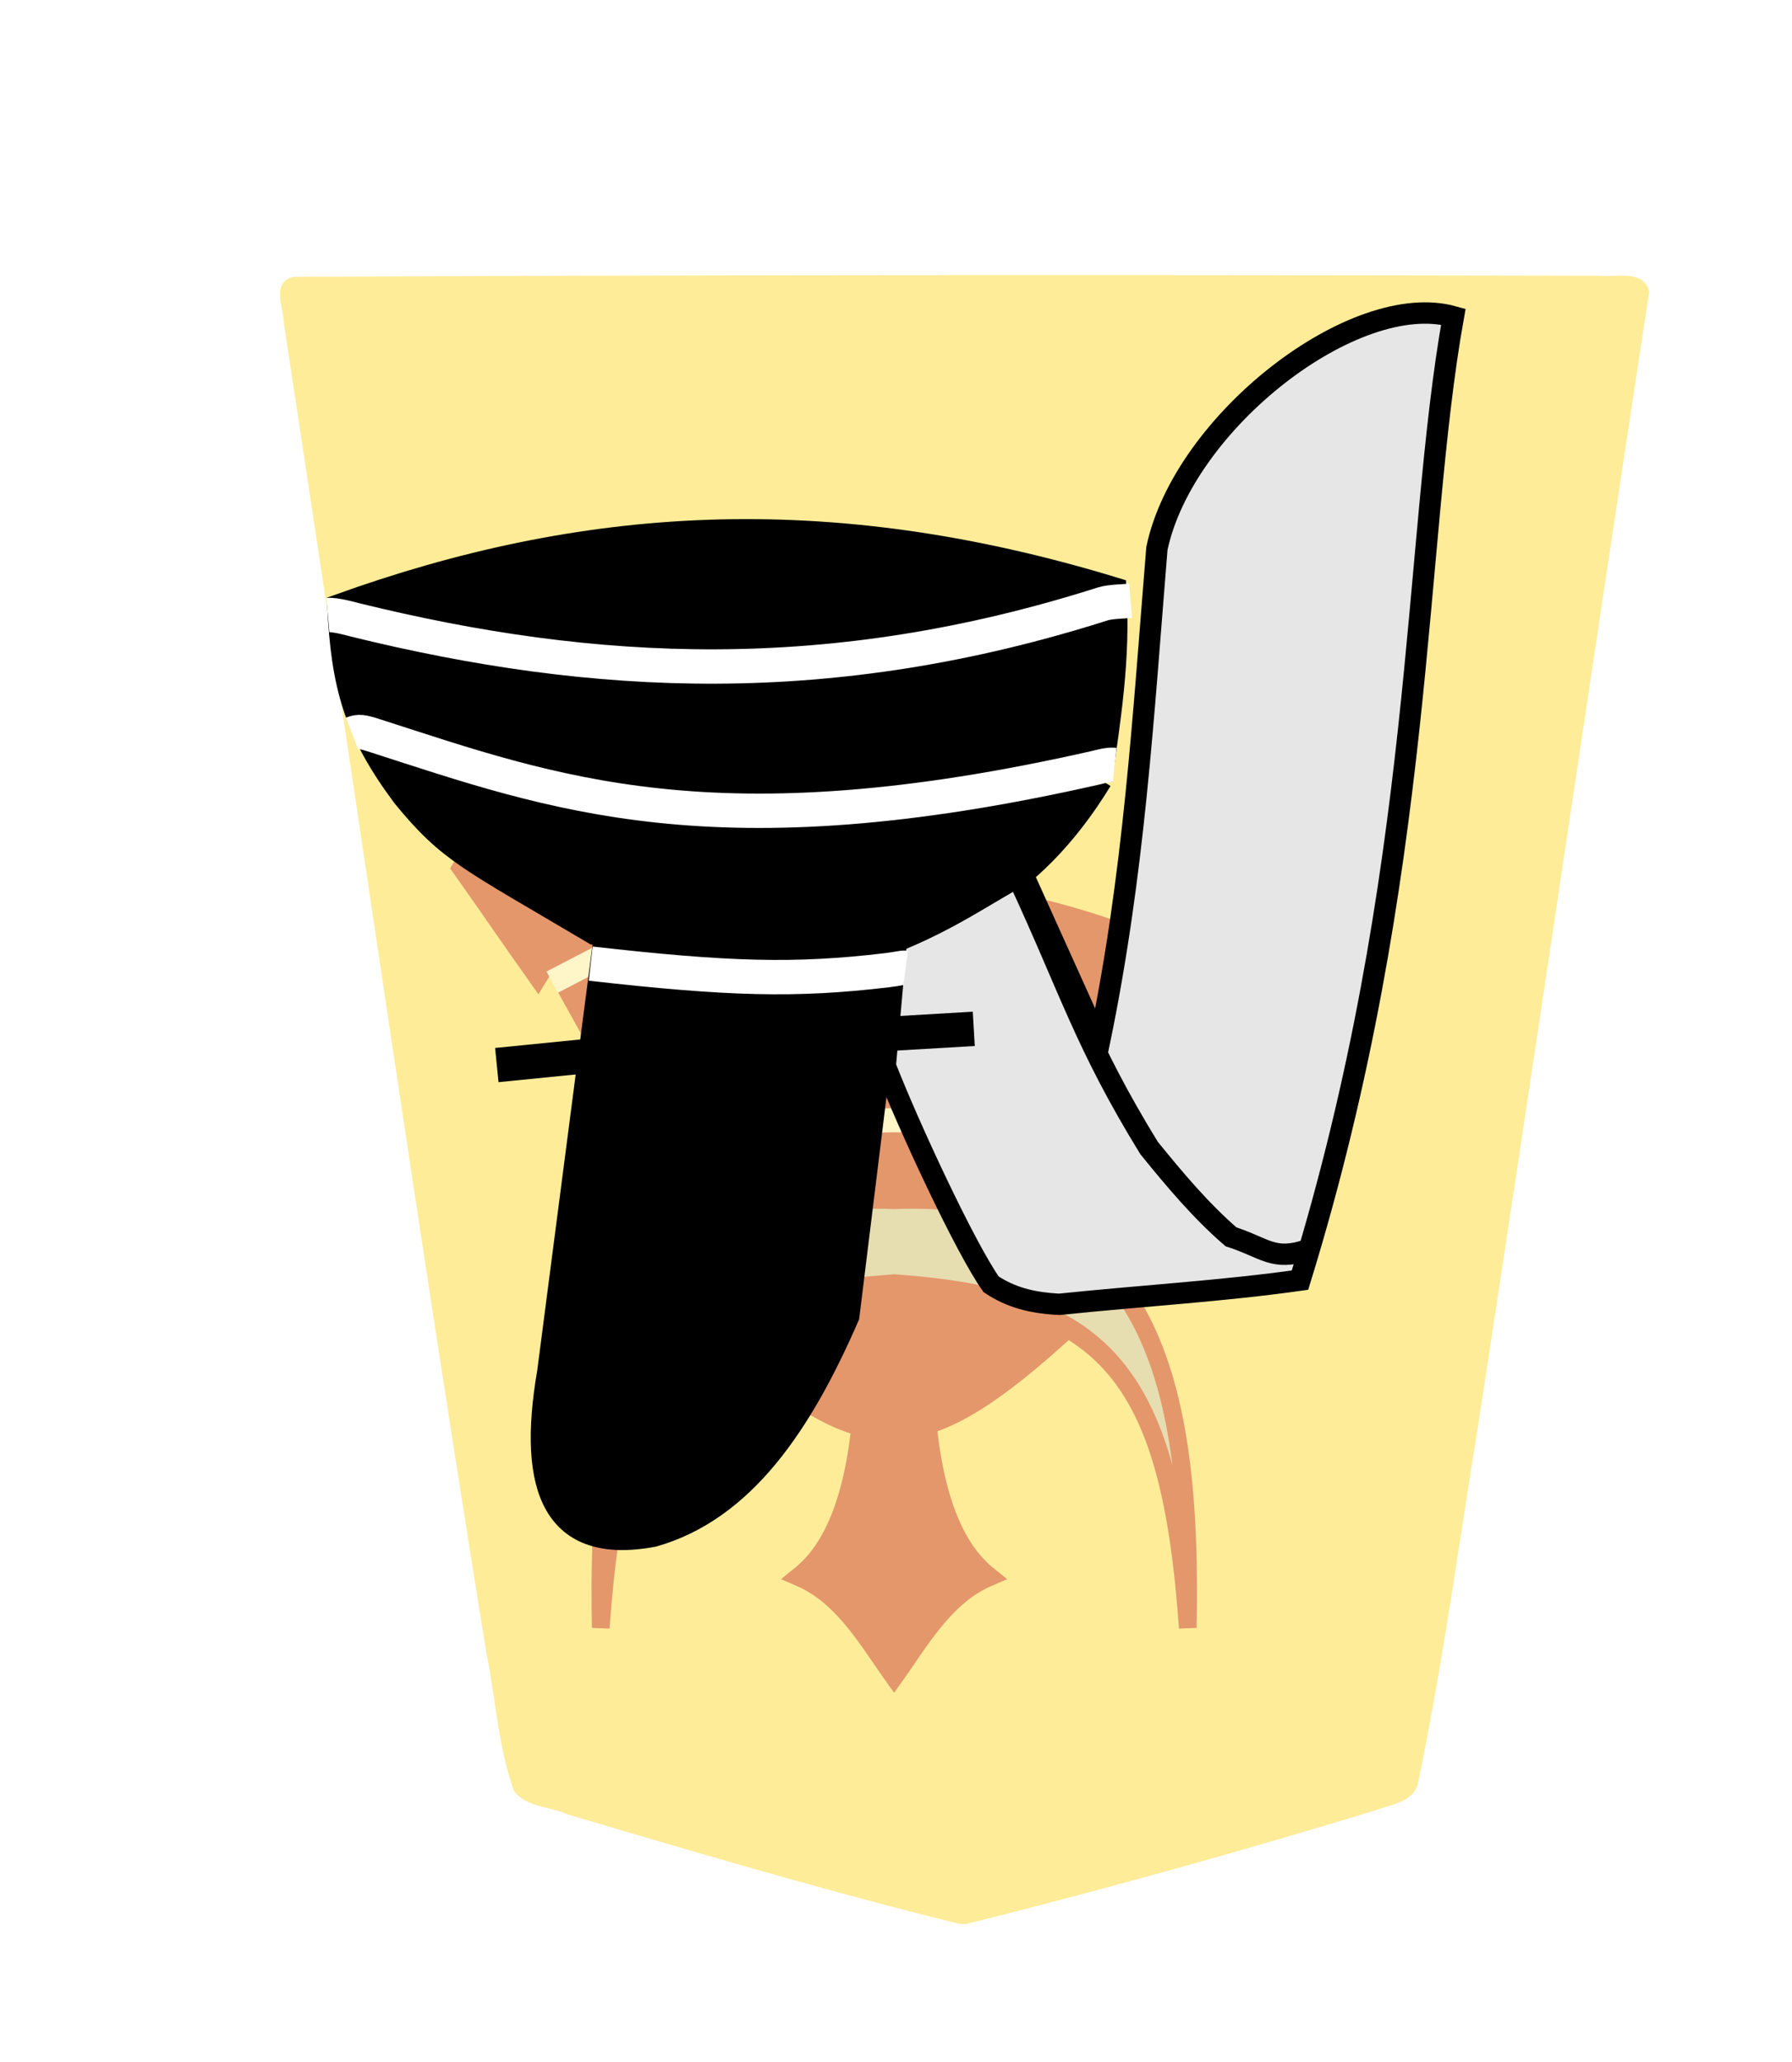 <svg xmlns="http://www.w3.org/2000/svg" width="52.157" height="60">
    <defs>
        <filter id="1KA_svg__a">
            <feGaussianBlur in="SourceAlpha" result="blur" stdDeviation="2"/>
            <feOffset dx="2" dy="2" result="offsetBlur"/>
            <feBlend in="SourceGraphic" in2="offsetBlur"/>
        </filter>
    </defs>
    <g fill="#feec99" filter="url(#1KA_svg__a)">
        <path d="M26.123 53.987a242 242 0 0 0 11.985-3.333c.459-.16 1.11-.258 1.18-.85.697-3.354 1.156-6.76 1.705-10.143 1.699-11.05 3.317-22.12 5.008-33.167-.153-.67-.995-.416-1.483-.471-12.66-.025-25.32-.03-37.978.032-.66.153-.275.935-.274 1.384 1.975 12.882 3.806 25.786 5.89 38.651.271 1.332.34 2.732.8 4.013.341.488 1.054.46 1.56.691 3.762 1.117 7.533 2.226 11.34 3.173a.9.9 0 0 0 .266.02z"/>
    </g>
    <g opacity=".469">
        <g stroke="#000">
            <path fill="#c83737" stroke="#c83737" d="M282.83 136.555c.204-5.885-.282-11.142-3.009-13.33 2.021-.873 3.212-2.979 4.365-4.578 1.154 1.6 2.344 3.705 4.365 4.579-2.727 2.187-3.213 7.444-3.009 13.33a4.5 4.5 0 0 1-1.356.232 4.4 4.4 0 0 1-1.356-.233z" transform="matrix(-.618 0 0 -.623 201.65 122.64)"/>
            <path fill="#ccc" stroke="#c83737" stroke-width="10.741" d="M97.159 111.627c-2.764 121.39 19.614 224.192 177.984 219.075 158.37 5.117 180.748-97.685 177.985-219.075-11.066 132.287-51.513 167.404-177.985 175.038-126.471-7.634-166.92-42.75-177.984-175.038Z" transform="matrix(-.048 0 0 -.057 39.235 53.726)"/>
            <path fill="#c83737" stroke="#c83737" stroke-width="13.427" d="m166.796 305.119-54.464 95.975-8.754-6.962-40.59 61.712-7.283-9.989c-17.703 21.022-27.021 32.762-44.724 53.784 14.216 20.56 44.13 49.69 71.96 55.397 13.294-25.846 83.135-195.794 102.034-237.34M380.21 305.12l54.464 95.975 8.754-6.962 40.59 61.712 7.283-9.989c17.702 21.022 27.021 32.762 44.724 53.784-14.216 20.56-44.13 49.69-71.961 55.397-13.293-25.846-83.134-195.794-102.034-237.34" transform="matrix(-.048 0 0 -.057 39.235 53.726)"/>
            <path fill="#c83737" stroke="#c83737" stroke-width=".69" d="M33.516 27.558c-5.161-2.1-10.15-2.167-14.952 0l2.82 8.005c2.82-1.121 6.442-1.355 9.268.063z"/>
            <path fill="none" stroke="#fff" stroke-width=".701" d="M30.847 33.757c-2.994-1.528-6.613-1.57-9.533.021"/>
        </g>
        <path fill="none" stroke="#fff" stroke-width=".701" d="M33.846 31.754c-2.067-1.352-1.068-.795-1.809-1.34m-13.626 1.401c2.066-1.352 1.283-.515 2.024-1.06m15.651-2.175-2.879-1.493M16.069 28.58l2.88-1.493m14.305.133-3.157 8.337m-8.161.156-2.977-8.592"/>
        <path fill="#c83737" stroke="#c83737" stroke-width=".701" d="M30.667 38.92c-4.114 3.667-5.63 3.363-9.542-.059 2.008-.82 2.158-.724 4.693-1.178 1.762.476.383.122 2.529.318z"/>
    </g>
    <g stroke-width=".6">
        <path fill="none" stroke="#000" stroke-width="1" d="m14.46 30.992 2.776-.277"/>
        <path stroke="#000" stroke-width=".623" d="M9.808 17.632c6.96.488 13.485.07 22.963 0m-.714 5.077c-4.095 6.717-10.391 4.524-14.778 4.464-3.667-2.174-4.206-2.35-5.55-3.988-1.421-1.909-1.782-3.234-1.895-5.577 7.084-2.553 14.164-3.077 22.64-.488.13 2.08-.18 3.846-.417 5.59z"/>
        <g stroke="#000" stroke-width=".622">
            <path fill="#e6e6e6" d="M31.991 30.357c1.02-4.924 1.276-9.435 1.681-14.397.779-3.69 5.768-7.546 8.628-6.745-1.175 6.573-.814 16.204-4.463 28.035-2.247.318-4.556.45-7.006.704-.816-.042-1.419-.207-1.984-.583-.76-1.074-2.405-4.614-3.081-6.355l.322-3.622c1.597-.654 2.492-1.307 3.68-1.96z"/>
            <path fill="none" d="M29.674 25.621c1.477 3.188 1.91 4.756 3.768 7.781.752.928 1.517 1.837 2.387 2.588.99.32 1.235.715 2.224.38"/>
        </g>
        <path stroke="#000" stroke-width=".623" d="m17.602 27.169-1.658 12.759c-.595 3.452.198 5.31 3.074 4.774 2.65-.753 4.329-3.279 5.684-6.396l1.346-10.938c-4.628.439-6.155.12-8.446-.2z"/>
        <path fill="none" stroke="#fff" stroke-width="1" d="M10.246 21.35c.199-.078.292-.065.693.065 5.153 1.66 9.865 3.442 20.962.923.104-.024.358-.101.542-.081"/>
        <path fill="none" stroke="#000" stroke-width="1" d="m22.457 30.283 5.885-.345"/>
    </g>
    <path fill="none" stroke="#fff" d="M9.543 17.897c.217-.019.685.114.78.138 6.984 1.72 13.853 2.06 21.784-.465.197-.062.59-.07.799-.087M17.192 28.04c3.986.451 5.938.512 8.622.192.342-.04.447-.083.546-.07"/>
</svg>
